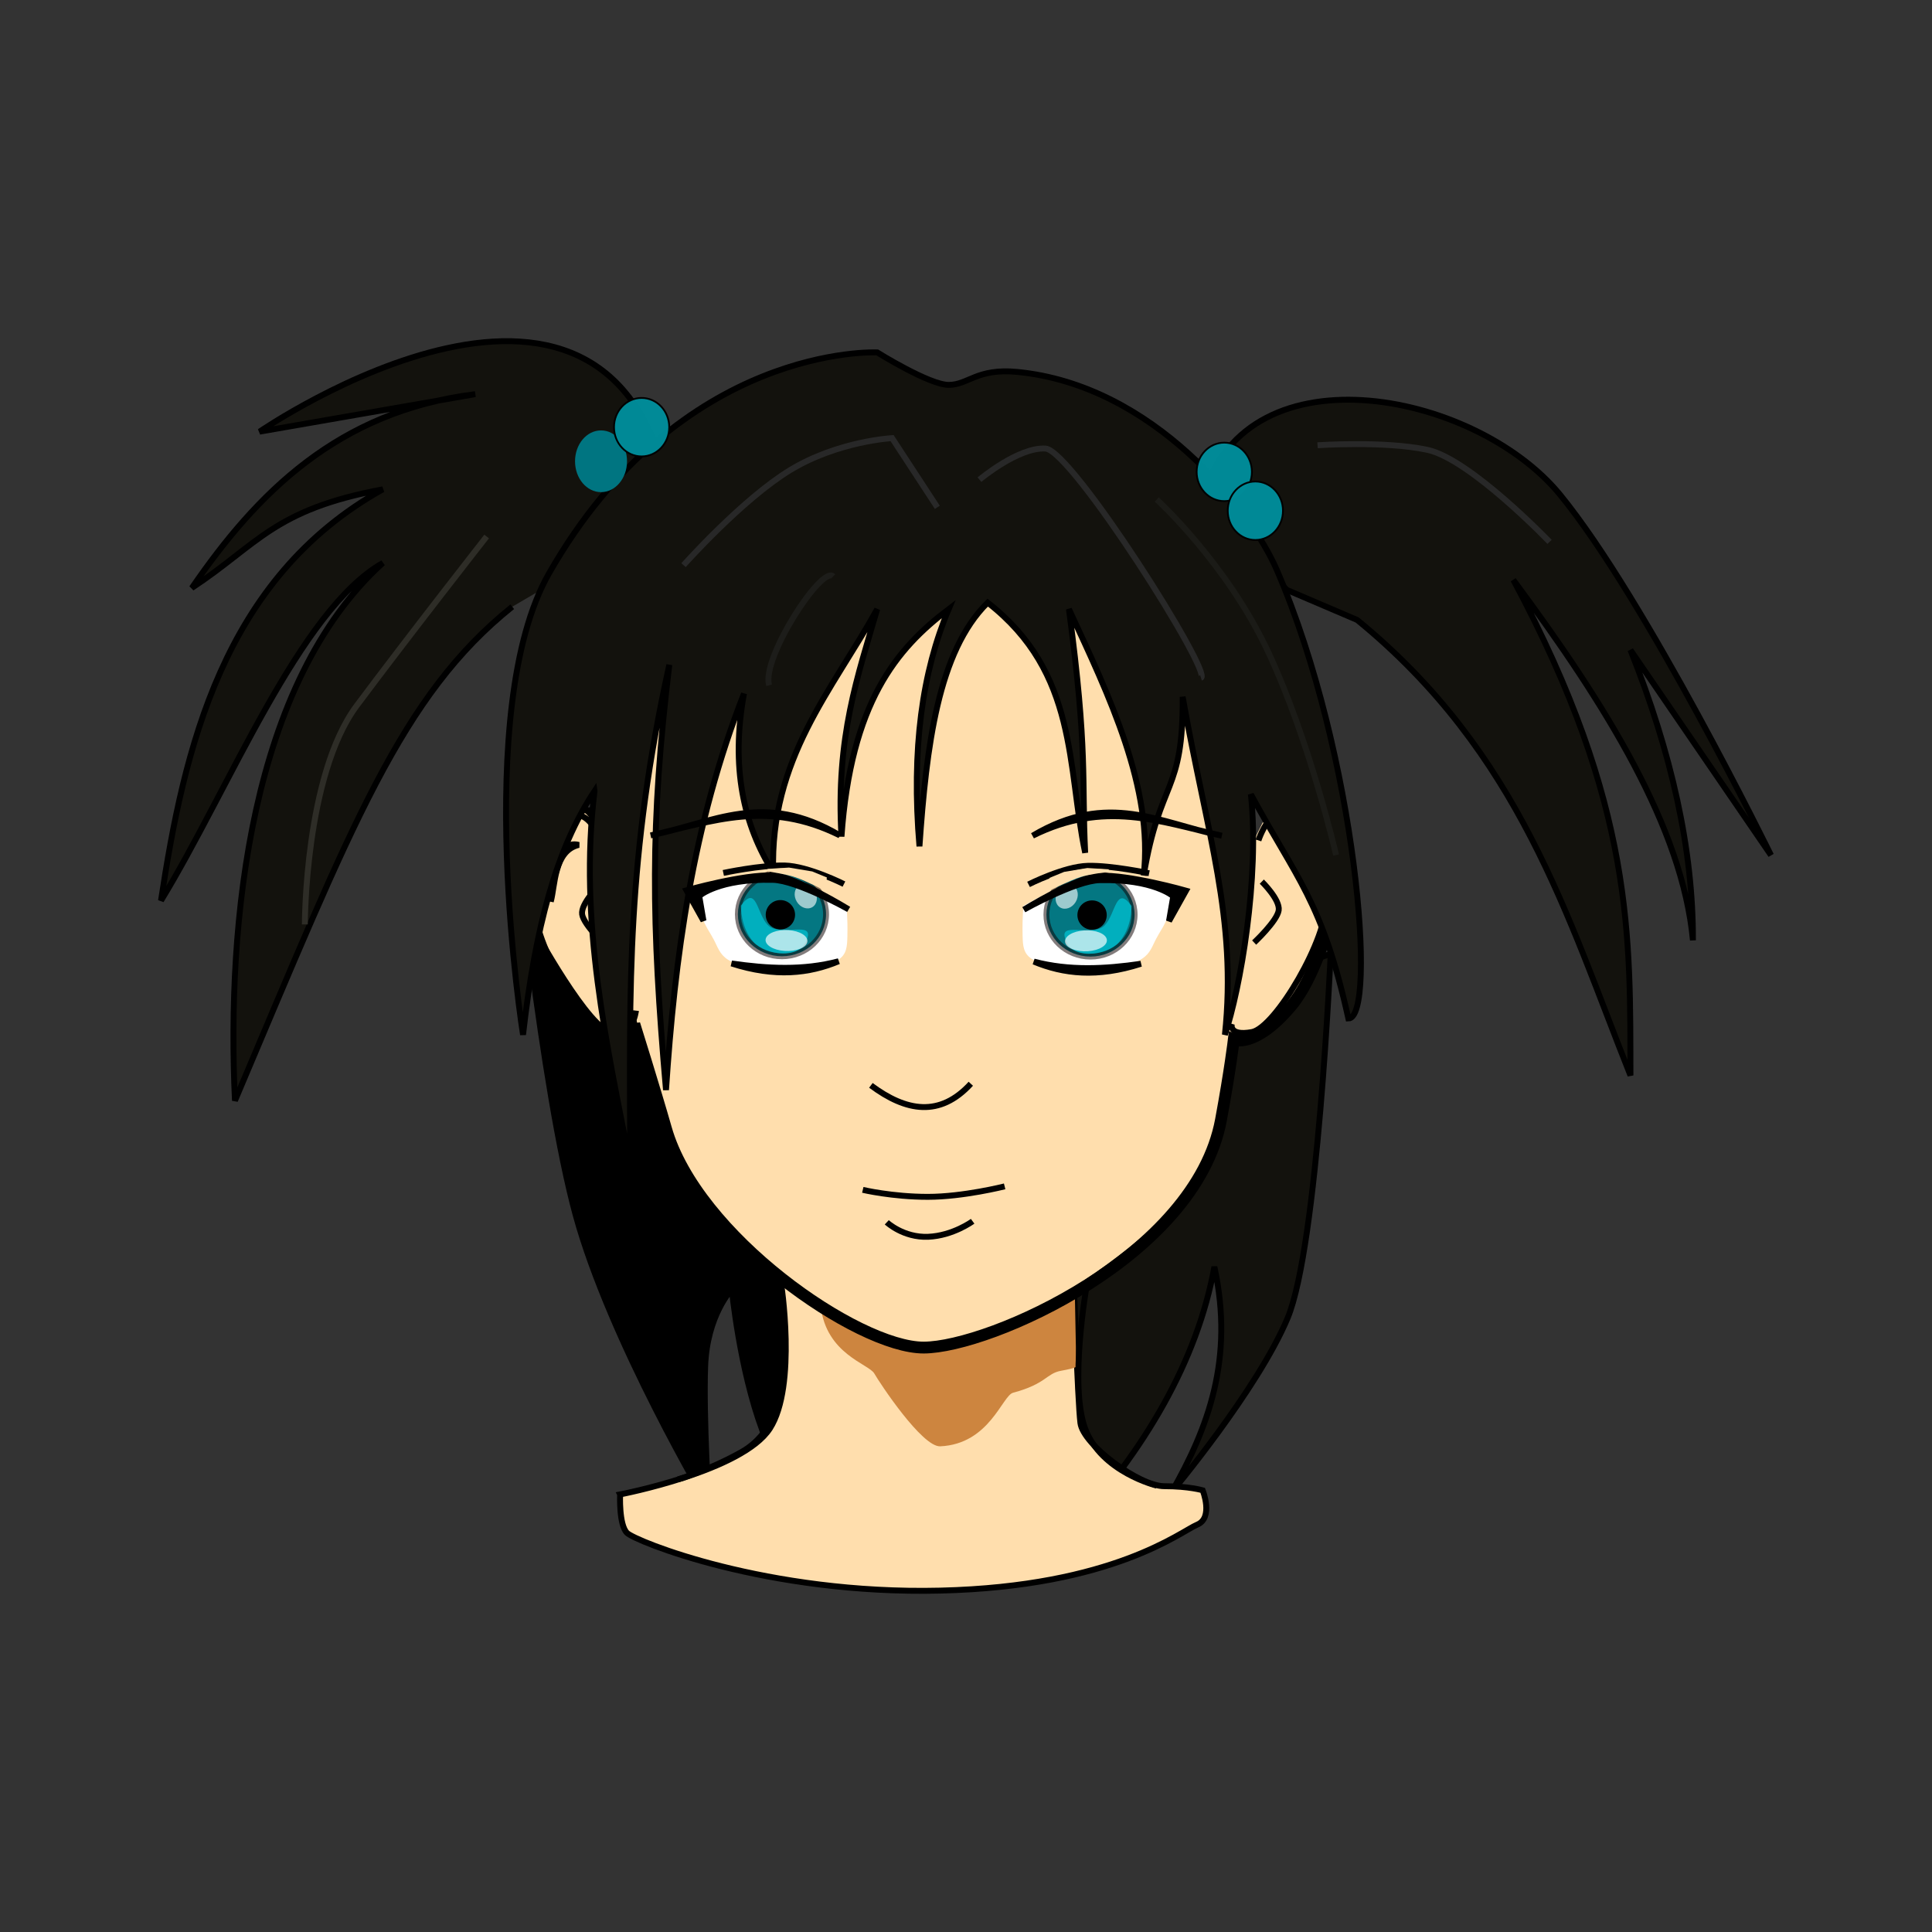 <svg:svg xmlns:dc="http://purl.org/dc/elements/1.1/" xmlns:ns1="http://sodipodi.sourceforge.net/DTD/sodipodi-0.dtd" xmlns:ns2="http://www.inkscape.org/namespaces/inkscape" xmlns:ns4="http://creativecommons.org/ns#" xmlns:rdf="http://www.w3.org/1999/02/22-rdf-syntax-ns#" xmlns:svg="http://www.w3.org/2000/svg" height="326.879" id="svg2" version="1.1" viewBox="-26.742 -57.221 326.879 326.879" width="326.879" ns1:docname="girlhead-3.svg" ns2:version="0.48.1 r9760">
  <svg:rect x="-26.742" y="-57.221" width="326.879" height="326.879" fill="#333333" stroke="none"/>
  <ns1:namedview bordercolor="#666666" borderopacity="1.0" fit-margin-bottom="0" fit-margin-left="0" fit-margin-right="0" fit-margin-top="0" id="base" pagecolor="#ffffff" showgrid="false" showguides="true" ns2:current-layer="layer1" ns2:cx="136.69633" ns2:cy="106.21716" ns2:document-units="px" ns2:guide-bbox="true" ns2:pageopacity="0.0" ns2:pageshadow="2" ns2:snap-global="false" ns2:window-height="748" ns2:window-maximized="1" ns2:window-width="1366" ns2:window-x="-2" ns2:window-y="-3" ns2:zoom="2.6831823" />
  <svg:g id="layer1" transform="translate(-41.804 -420.2)" ns2:groupmode="layer" ns2:label="Layer 1">
    <svg:g id="g4192" transform="translate(-169.68 -12.517)" ns2:export-filename="/home/guest/girlhead.png" ns2:export-xdpi="100" ns2:export-ydpi="100">
      <svg:path d="m271.51 512.16s4.833 47.676 10.632 68.914c5.799 21.238 22.553 49.41 22.553 49.41s-0.967-15.17-0.644-23.838c0.322-8.668 4.511-13.003 4.511-13.003s1.289 13.436 5.155 23.838c3.866 10.402 9.343 13.869 9.343 13.869s0-13.436-0.967-20.804c-0.967-7.368-11.276-97.086-11.276-97.086z" id="path4145" style="stroke:#000000;stroke-width:1px;fill:#000000" ns2:connector-curvature="0" />
      <svg:path d="m409.88 536.87s-2.186 49.488-7.288 61.643c-5.101 12.155-19.677 29.519-19.677 29.519 6.239-10.918 10.675-22.696 7.288-38.202-2.87 15.87-11.781 31.075-24.365 44.631l0.748-82.234z" id="path4019" style="stroke:#000000;stroke-width:1px;fill:#13120d" ns1:nodetypes="csccccc" ns2:connector-curvature="0" />
      <svg:path d="m387.94 460.91c6.405-27.188 46.239-19.478 60.771-1.694s35.67 60.975 35.67 60.975l-23.78-34.722c6.989 17.484 10.626 33.893 10.569 49.118-1.769-18.985-14.641-39.75-30.385-60.975 20.61 38.42 19.742 60.778 19.817 83.84-10.731-26.889-18.635-54.503-46.239-77.065l-11.89-5.081z" id="path4025" style="stroke:#000000;stroke-width:1px;fill:#13120d" ns1:nodetypes="cscccccccc" ns2:connector-curvature="0" />
      <svg:path d="m298.52 462.28c-8.341-56.067-69.856-13.752-69.856-13.752l36.492-6.347c-23.288 2.907-36.994 16.803-47.961 32.794 11.191-7.373 13.821-13.255 32.319-16.688-27.11 15.074-33.673 44.143-37.532 69.582 11.458-18.733 23.425-49.155 37.535-57.125-22.394 20.281-26.454 60.784-25.023 90.977 19.81-46.761 28.151-68.53 46.919-83.572" id="path3989" style="stroke:#000000;stroke-width:1px;fill:#13120d" ns1:nodetypes="ccccccccc" ns2:connector-curvature="0" />
      <svg:path d="m289.66 628.34s20.69-3.952 25.339-11.158c4.649-7.207 1.86-24.874 1.86-24.874l49.516-1.162s0.697 21.387 1.162 25.107c0.465 3.72 9.996 10.694 14.181 10.694 4.184 0 6.509 0.697 6.509 0.697s1.86 4.649-0.93 5.812c-2.79 1.162-14.181 10.461-43.472 11.158-29.291 0.697-51.608-8.369-53.003-9.764-1.395-1.395-1.162-6.509-1.162-6.509z" id="path4158" style="stroke:#000000;stroke-width:1px;fill:#ffdead" ns2:connector-curvature="0" />
      <svg:path d="m287.98 480.76-0.933 38.252s-2.799-6.842-3.732-5.909c-0.933 0.933-7.464 4.354-8.397 13.373-0.933 9.019 10.263 23.635 13.684 23.635 3.421 0 3.421-3.732 3.421-3.732s4.976 21.458 7.775 25.812c2.799 4.354 23.013 30.788 39.807 31.41 16.793 0.622 47.892-23.946 50.38-32.654 2.488-8.708 3.421-20.214 3.421-20.214s7.153-0.622 9.641-4.665c2.488-4.043 6.22-17.726 6.22-17.726l-0.622-8.397-5.598-7.464-4.665 2.177-1.555 3.11-4.354-42.917z" id="path4121" style="stroke-opacity:0;fill:#ffdead" ns2:connector-curvature="0" />
      <svg:path d="m383.99 526.91c-2.838 6.519-2.224 4.832-3.605 7.363-1.381 2.531-1.15 4.985-11.735 4.909-10.584-0.077-10.814-2.071-10.891-5.369-0.077-3.298 0.153-5.062 0.153-5.062s9.047-5.184 12.195-4.832c9.587 1.074 13.882 2.991 13.882 2.991z" id="path4123-8" style="fill:#ffffff" ns1:nodetypes="cssscsc" ns2:connector-curvature="0" />
      <svg:path d="m330.72 576.81s5 1.183 11 1.183 13-1.775 13-1.775" id="path3001" style="stroke:#000000;stroke-width:1px;fill:none" ns2:connector-curvature="0" />
      <svg:path d="m332.09 559.13c5.959 4.442 11.671 5.44 16.905-0.273" id="path3007" style="stroke:#000000;stroke-width:1px;fill:none" ns1:nodetypes="cc" ns2:connector-curvature="0" />
      <svg:path d="m334.78 582.3s2.8 2.625 7 2.45c4.2-0.175 7.525-2.625 7.525-2.625" id="path3072" style="stroke:#000000;stroke-width:1px;fill:none" ns2:connector-curvature="0" />
      <svg:path d="m286.65 518.36s-3.303-10.236-8.638-1.361c-3.261 5.426-2.787 11.575-2.787 11.575-0.39 6.198 8.56 21.496 12.555 22.212 3.995 0.717 4.565-4.299 4.565-4.299" id="path3074" style="stroke:#000000;stroke-width:1px;fill:none" ns1:nodetypes="csssc" ns2:connector-curvature="0" />
      <svg:path d="m286.09 525.34s-3.118 3.032-2.858 4.852 4.157 5.458 4.157 5.458" id="path3076" style="stroke:#000000;stroke-width:1px;fill:none" ns2:connector-curvature="0" />
      <svg:path d="m282.66 518.45c-4.197 1.012-3.982 6.873-4.729 9.579 0.372-3.103 0.72-10.64 4.729-9.579z" id="path3078" style="stroke:#000000;stroke-width:1px;fill:none" ns1:nodetypes="ccc" ns2:connector-curvature="0" />
      <svg:path d="m397.66 517.69s3.303-10.236 8.638-1.361c3.261 5.426 2.787 11.575 2.787 11.575 0.39 6.198-8.56 21.496-12.555 22.212-3.995 0.717-3.37-1.397-3.37-1.397" id="path3074-2" style="stroke:#000000;stroke-width:1px;fill:none" ns1:nodetypes="csssc" ns2:connector-curvature="0" />
      <svg:path d="m398.23 524.66s3.118 3.032 2.858 4.852-4.157 5.458-4.157 5.458" id="path3076-6" style="stroke:#000000;stroke-width:1px;fill:none" ns2:connector-curvature="0" />
      <svg:path d="m401.65 517.77c4.197 1.012 3.982 6.873 4.729 9.579-0.372-3.103-0.72-10.64-4.729-9.579z" id="path3078-9" style="stroke:#000000;stroke-width:1px;fill:none" ns1:nodetypes="ccc" ns2:connector-curvature="0" />
      <svg:path d="m323.6 596.49c0.93 8.136 8.136 9.764 9.066 11.391 0.93 1.627 8.09 12.463 11.158 12.321 8.345-0.387 10.488-8.577 12.321-9.066 5.658-1.511 5.579-3.255 8.136-3.72 2.608-0.474 2.557-0.697 2.557-0.697l-0.232-11.856s-16.027 8.608-26.269 9.066c-7.428 0.332-16.738-7.439-16.738-7.439z" id="path4160" style="stroke-opacity:0;fill:#cd853f" ns1:nodetypes="cssssccsc" ns2:connector-curvature="0" />
      <svg:path d="m274.47 532.57s9.716 17.974 13.602 17.974c3.886 0 4-1.771 4-1.771s3.499 11.176 5.341 17.65c5.169 18.16 32.444 37.096 43.61 37.072 11.173-0.023 46.031-15.48 50.3-38.53 1.545-8.342 2.166-13.564 2.166-13.564s3.584 1.556 9.716-5.716c3.986-4.728 6.402-13.915 6.402-13.915" id="path3117" style="stroke:#000000;stroke-width:2;fill:none" ns1:nodetypes="cscssscsc" ns2:connector-curvature="0" />
      <svg:path d="m285.33 509.34c-2.694 22.074 2.07 42.895 6.047 63.223-0.151-31.013-0.566-52.111 6.608-84.589-3.255 26.995-3.046 43.514-0.561 71.945 1.484-22.357 4.442-44.714 13.194-67.072-2.266 12.428-0.109 22.203 4.948 30.237-0.617-19.164 10.018-30.828 17.593-44.531-3.246 11.188-7.035 21.652-6.047 38.484 1.593-22.628 9.302-31.8 18.142-38.484-4.462 10.565-6.348 23.706-4.948 40.133 1.179-16.947 3.143-32.953 11.545-41.233 15.313 11.929 13.403 27.686 16.493 42.332-0.602-12.33 0.483-17.066-2.749-41.233 6.821 14.712 14.327 30.288 12.645 45.081 2.752-16.493 6.73-13.744 6.597-30.237 4.11 23.247 9.24 37.542 7.147 57.176 2.595-7.723 5.915-26.562 4.398-40.683 7.697 14.259 12.095 18.05 16.493 37.934 4.929 0 1.452-44.532-12.095-75.868-4.418-10.22-20.891-31.337-43.981-33.536-6.77-0.645-8.246 2.199-11.545 2.199-3.299 0-12.095-5.498-12.095-5.498s-33.26-1.582-55.527 37.384c-13.194 23.09-4.398 78.067-4.398 78.067 2.059-18.067 5.591-31.428 12.095-41.233z" id="path3987" style="stroke:#000000;stroke-width:1px;fill:#13120d" ns1:nodetypes="ccccccccccccccccccssscscc" ns2:connector-curvature="0" />
      <svg:path d="m290.83 449.54c0 2.885-1.969 5.223-4.398 5.223s-4.398-2.338-4.398-5.223 1.969-5.223 4.398-5.223 4.398 2.338 4.398 5.223z" id="path3991" style="color:#000000;fill-opacity:.984;fill:#007783" transform="translate(0,4)" ns1:cx="286.42883" ns1:cy="449.54221" ns1:rx="4.3981395" ns1:ry="5.2227902" ns1:type="arc" />
      <svg:path d="m299.62 446.52c0 2.733-2.092 4.948-4.673 4.948s-4.673-2.215-4.673-4.948c0-2.733 2.092-4.948 4.673-4.948s4.673 2.215 4.673 4.948z" id="path3993" style="stroke-opacity:.984;color:#000000;fill-opacity:.988;stroke:#000000;stroke-width:0.3;fill:#008b98" transform="translate(-1.649 1.251)" ns1:cx="294.95023" ns1:cy="446.51849" ns1:rx="4.6730232" ns1:ry="4.947907" ns1:type="arc" />
      <svg:path d="m368.61 592.96s-3.014 16.89-0.265 24.257c2.749 7.367 12.095 9.63 12.095 9.63" id="path3997" style="stroke:#000000;stroke-width:1px;fill:none" ns1:nodetypes="csc" ns2:connector-curvature="0" />
      <svg:g id="g4063" transform="matrix(.913 0 0 .913 33.58 44.098)">
        <svg:path d="m376.54 528.32c0 2.861-2.441 5.18-5.453 5.18s-5.453-2.319-5.453-5.18c0-2.861 2.441-5.181 5.453-5.181s5.453 2.319 5.453 5.181z" id="path3021-6-2" style="stroke-linejoin:round;stroke-opacity:.518;color:#000000;fill-opacity:.984;stroke:#0f0202;stroke-linecap:round;stroke-width:.731;fill:#007580" transform="matrix(-1.498 0 0 1.501 923.54 -260.54)" ns1:cx="371.08426" ns1:cy="528.31818" ns1:rx="5.4531116" ns1:ry="5.1804562" ns1:type="arc" />
        <svg:path d="m322.8 531.98c0 1.501-1.217 2.718-2.718 2.718s-2.718-1.217-2.718-2.718 1.217-2.718 2.718-2.718 2.718 1.217 2.718 2.718z" id="path3887-8" style="stroke-opacity:0;color:#000000;fill:#000000" transform="translate(47.862 .572)" ns1:cx="320.07916" ns1:cy="531.9787" ns1:rx="2.7182944" ns1:ry="2.7182944" ns1:type="arc" />
        <svg:path d="m375.25 530.85c-2.888-3.908-2.888 1.359-4.927 3.568s-7.923-0.47-7.475 2.039c0.849 4.757 7.816 3.569 10.024 1.189 2.517-2.713 2.378-6.796 2.378-6.796z" id="path3909-4" style="fill-opacity:.672;fill:#00cadc" ns1:nodetypes="csssc" ns2:connector-curvature="0" />
        <svg:path d="m318.05 529.4c0 1.298-0.869 2.351-1.942 2.351s-1.942-1.052-1.942-2.351 0.869-2.351 1.942-2.351 1.942 1.052 1.942 2.351z" id="path3913-1" style="stroke-opacity:0;color:#000000;fill-opacity:.609;fill:#ffffff" transform="matrix(.856 .517 -.517 .856 366.35 -87.465)" ns1:cx="316.10925" ns1:cy="529.39709" ns1:rx="1.9418285" ns1:ry="2.3506346" ns1:type="arc" />
        <svg:path d="m318.05 529.4c0 1.298-0.869 2.351-1.942 2.351s-1.942-1.052-1.942-2.351 0.869-2.351 1.942-2.351 1.942 1.052 1.942 2.351z" id="path3913-3-8" style="stroke-opacity:0;color:#000000;fill-opacity:.672;fill:#ffffff" transform="matrix(.181 .994 -1.643 .11 1179.4 164.88)" ns1:cx="316.10925" ns1:cy="529.39709" ns1:rx="1.9418285" ns1:ry="2.3506346" ns1:type="arc" />
        <svg:path d="m356.92 517.85c13.301-6.619 23.455-2.645 35.07 0-11.616-2.347-20.983-8.374-35.07 0z" id="path3023" style="stroke:#000000;stroke-width:1.096px;fill:none" ns1:nodetypes="ccc" ns2:connector-curvature="0" />
        <svg:path d="m356.17 526.87s6.594-3.341 11.002-3.444c4.408-0.103 11.346 1.378 11.346 1.378" id="path3052" style="stroke:#000000;stroke-width:1.096px;fill:none" ns1:nodetypes="czc" ns2:connector-curvature="0" />
        <svg:path d="m382.2 533.67 0.788-4.594s-3.601-3.227-13.638-2.993c-4.499 0.105-14.051 5.467-14.051 5.467s9.891-6.098 13.973-6.281c5.529-0.247 16.079 2.756 16.079 2.756z" id="path3935-3" style="stroke:#000000;stroke-width:1.096px;fill:#000000" ns1:nodetypes="ccscscc" ns2:connector-curvature="0" ns2:transform-center-x="-7.0943614" ns2:transform-center-y="-1.2142931" />
        <svg:path d="m376.99 541.58c-6.615 0.956-13.23 1.339-19.844-0.409 5.47 2.285 11.769 3.014 19.844 0.409z" id="path3933-0" style="stroke:#000000;stroke-width:1.096px;fill:none" ns1:nodetypes="ccc" ns2:connector-curvature="0" />
      </svg:g>
      <svg:path d="m343.33 461.33-7.655-11.707s-9.156 0.488-17.254 5.412c-8.097 4.924-18.032 16.082-18.032 16.082" id="path4021" style="stroke:#282828;stroke-width:1px;fill:none" ns2:connector-curvature="0" />
      <svg:path d="m350.46 456.65s6.584-5.54 11.178-5.26c4.448 0.271 28.382 38.1 26.301 38.794" id="path4023" style="stroke:#282828;stroke-width:1px;fill:none" ns1:nodetypes="csc" ns2:connector-curvature="0" />
      <svg:path d="m299.62 446.52c0 2.733-2.092 4.948-4.673 4.948s-4.673-2.215-4.673-4.948c0-2.733 2.092-4.948 4.673-4.948s4.673 2.215 4.673 4.948z" id="path3993-2" style="stroke-opacity:.984;color:#000000;fill-opacity:.988;stroke:#000000;stroke-width:0.3;fill:#008b98" transform="translate(96.932 8.815)" ns1:cx="294.95023" ns1:cy="446.51849" ns1:rx="4.6730232" ns1:ry="4.947907" ns1:type="arc" />
      <svg:path d="m299.62 446.52c0 2.733-2.092 4.948-4.673 4.948s-4.673-2.215-4.673-4.948c0-2.733 2.092-4.948 4.673-4.948s4.673 2.215 4.673 4.948z" id="path3993-2-3" style="stroke-opacity:.984;color:#000000;fill-opacity:.988;stroke:#000000;stroke-width:0.3;fill:#008b98" transform="translate(102.19 15.39)" ns1:cx="294.95023" ns1:cy="446.51849" ns1:rx="4.6730232" ns1:ry="4.947907" ns1:type="arc" />
      <svg:path d="m301.88 527.07c2.838 6.519 2.224 4.832 3.605 7.363 1.381 2.531 1.15 4.985 11.735 4.909 10.584-0.077 10.814-2.071 10.891-5.369 0.077-3.298-0.153-5.062-0.153-5.062s-9.047-5.184-12.195-4.832c-9.587 1.074-13.882 2.991-13.882 2.991z" id="path4123" style="fill:#ffffff" ns1:nodetypes="cssscsc" ns2:connector-curvature="0" />
      <svg:g id="g4063-1" transform="matrix(-.913 0 0 .913 652.71 44.044)">
        <svg:path d="m376.54 528.32c0 2.861-2.441 5.18-5.453 5.18s-5.453-2.319-5.453-5.18c0-2.861 2.441-5.181 5.453-5.181s5.453 2.319 5.453 5.181z" id="path3021-6-2-0" style="stroke-linejoin:round;stroke-opacity:.518;color:#000000;fill-opacity:.984;stroke:#0f0202;stroke-linecap:round;stroke-width:.731;fill:#007580" transform="matrix(-1.498 0 0 1.501 923.54 -260.54)" ns1:cx="371.08426" ns1:cy="528.31818" ns1:rx="5.4531116" ns1:ry="5.1804562" ns1:type="arc" />
        <svg:path d="m322.8 531.98c0 1.501-1.217 2.718-2.718 2.718s-2.718-1.217-2.718-2.718 1.217-2.718 2.718-2.718 2.718 1.217 2.718 2.718z" id="path3887-8-4" style="stroke-opacity:0;color:#000000;fill:#000000" transform="translate(47.862 .572)" ns1:cx="320.07916" ns1:cy="531.9787" ns1:rx="2.7182944" ns1:ry="2.7182944" ns1:type="arc" />
        <svg:path d="m375.25 530.85c-2.888-3.908-2.888 1.359-4.927 3.568s-7.923-0.47-7.475 2.039c0.849 4.757 7.816 3.569 10.024 1.189 2.517-2.713 2.378-6.796 2.378-6.796z" id="path3909-4-4" style="fill-opacity:.672;fill:#00cadc" ns1:nodetypes="csssc" ns2:connector-curvature="0" />
        <svg:path d="m318.05 529.4c0 1.298-0.869 2.351-1.942 2.351s-1.942-1.052-1.942-2.351 0.869-2.351 1.942-2.351 1.942 1.052 1.942 2.351z" id="path3913-1-1" style="stroke-opacity:0;color:#000000;fill-opacity:.609;fill:#ffffff" transform="matrix(.856 .517 -.517 .856 366.35 -87.465)" ns1:cx="316.10925" ns1:cy="529.39709" ns1:rx="1.9418285" ns1:ry="2.3506346" ns1:type="arc" />
        <svg:path d="m318.05 529.4c0 1.298-0.869 2.351-1.942 2.351s-1.942-1.052-1.942-2.351 0.869-2.351 1.942-2.351 1.942 1.052 1.942 2.351z" id="path3913-3-8-5" style="stroke-opacity:0;color:#000000;fill-opacity:.672;fill:#ffffff" transform="matrix(.181 .994 -1.643 .11 1179.4 164.88)" ns1:cx="316.10925" ns1:cy="529.39709" ns1:rx="1.9418285" ns1:ry="2.3506346" ns1:type="arc" />
        <svg:path d="m356.92 517.85c13.301-6.619 23.455-2.645 35.07 0-11.616-2.347-20.983-8.374-35.07 0z" id="path3023-6" style="stroke:#000000;stroke-width:1.096px;fill:none" ns1:nodetypes="ccc" ns2:connector-curvature="0" />
        <svg:path d="m356.17 526.87s6.594-3.341 11.002-3.444c4.408-0.103 11.346 1.378 11.346 1.378" id="path3052-0" style="stroke:#000000;stroke-width:1.096px;fill:none" ns1:nodetypes="czc" ns2:connector-curvature="0" />
        <svg:path d="m382.2 533.67 0.788-4.594s-3.601-3.227-13.638-2.993c-4.499 0.105-14.051 5.467-14.051 5.467s9.891-6.098 13.973-6.281c5.529-0.247 16.079 2.756 16.079 2.756z" id="path3935-3-0" style="stroke:#000000;stroke-width:1.096px;fill:#000000" ns1:nodetypes="ccscscc" ns2:connector-curvature="0" ns2:transform-center-x="-7.0943614" ns2:transform-center-y="-1.2142931" />
        <svg:path d="m376.99 541.58c-6.615 0.956-13.23 1.339-19.844-0.409 5.47 2.285 11.769 3.014 19.844 0.409z" id="path3933-0-1" style="stroke:#000000;stroke-width:1.096px;fill:none" ns1:nodetypes="ccc" ns2:connector-curvature="0" />
      </svg:g>
      <svg:path d="m314.76 591.6s2.466 9.534 2.466 14.794c0 5.26-1.479 11.671-7.068 14.794-5.589 3.123-10.685 4.603-10.685 4.603" id="path4143" style="stroke:#000000;stroke-width:1px;fill:none" ns2:connector-curvature="0" />
      <svg:path d="m380.45 460.01s11.923 10.839 18.968 26.014c7.045 15.175 11.381 34.143 11.381 34.143" id="path4164" style="stroke:#1b1b17;stroke-width:1px;fill:none" ns2:connector-curvature="0" />
      <svg:path d="m314.87 491.44c-1.332-4.583 8.932-20.334 10.839-18.426" id="path4166" style="stroke:#1d1d1a;stroke-width:1px;fill:none" ns1:nodetypes="cc" ns2:connector-curvature="0" />
      <svg:path d="m236.32 531.9s0-25.243 8.788-37.023 21.97-28.609 21.97-28.609" id="path4168" style="stroke:#2e2d27;stroke-width:1px;fill:none" ns2:connector-curvature="0" />
      <svg:path d="m407.66 450.83s11.363-0.778 18.594 0.778 20.66 15.567 20.66 15.567" id="path4170" style="stroke:#282828;stroke-width:1px;fill:none" ns2:connector-curvature="0" />
      <svg:path d="m362.38 526.14s3.495-1.732 5.163-2.254c1.668-0.523 4.727-0.873 4.727-0.873l0.073-0.436-3.636-0.218-3.927 0.655-2.473 1.018z" id="path4172" style="fill:#ffdead" ns1:nodetypes="czcccccc" ns2:connector-curvature="0" />
      <svg:path d="m324.35 526.21s-3.205-1.659-4.945-2.254c-1.741-0.595-4.727-1.018-4.727-1.018l-0.073-0.436 3.636-0.218 3.927 0.655 2.473 1.018z" id="path4172-5" style="fill:#ffdead" ns1:nodetypes="czcccccc" ns2:connector-curvature="0" />
    </svg:g>
  </svg:g>
</svg:svg>
